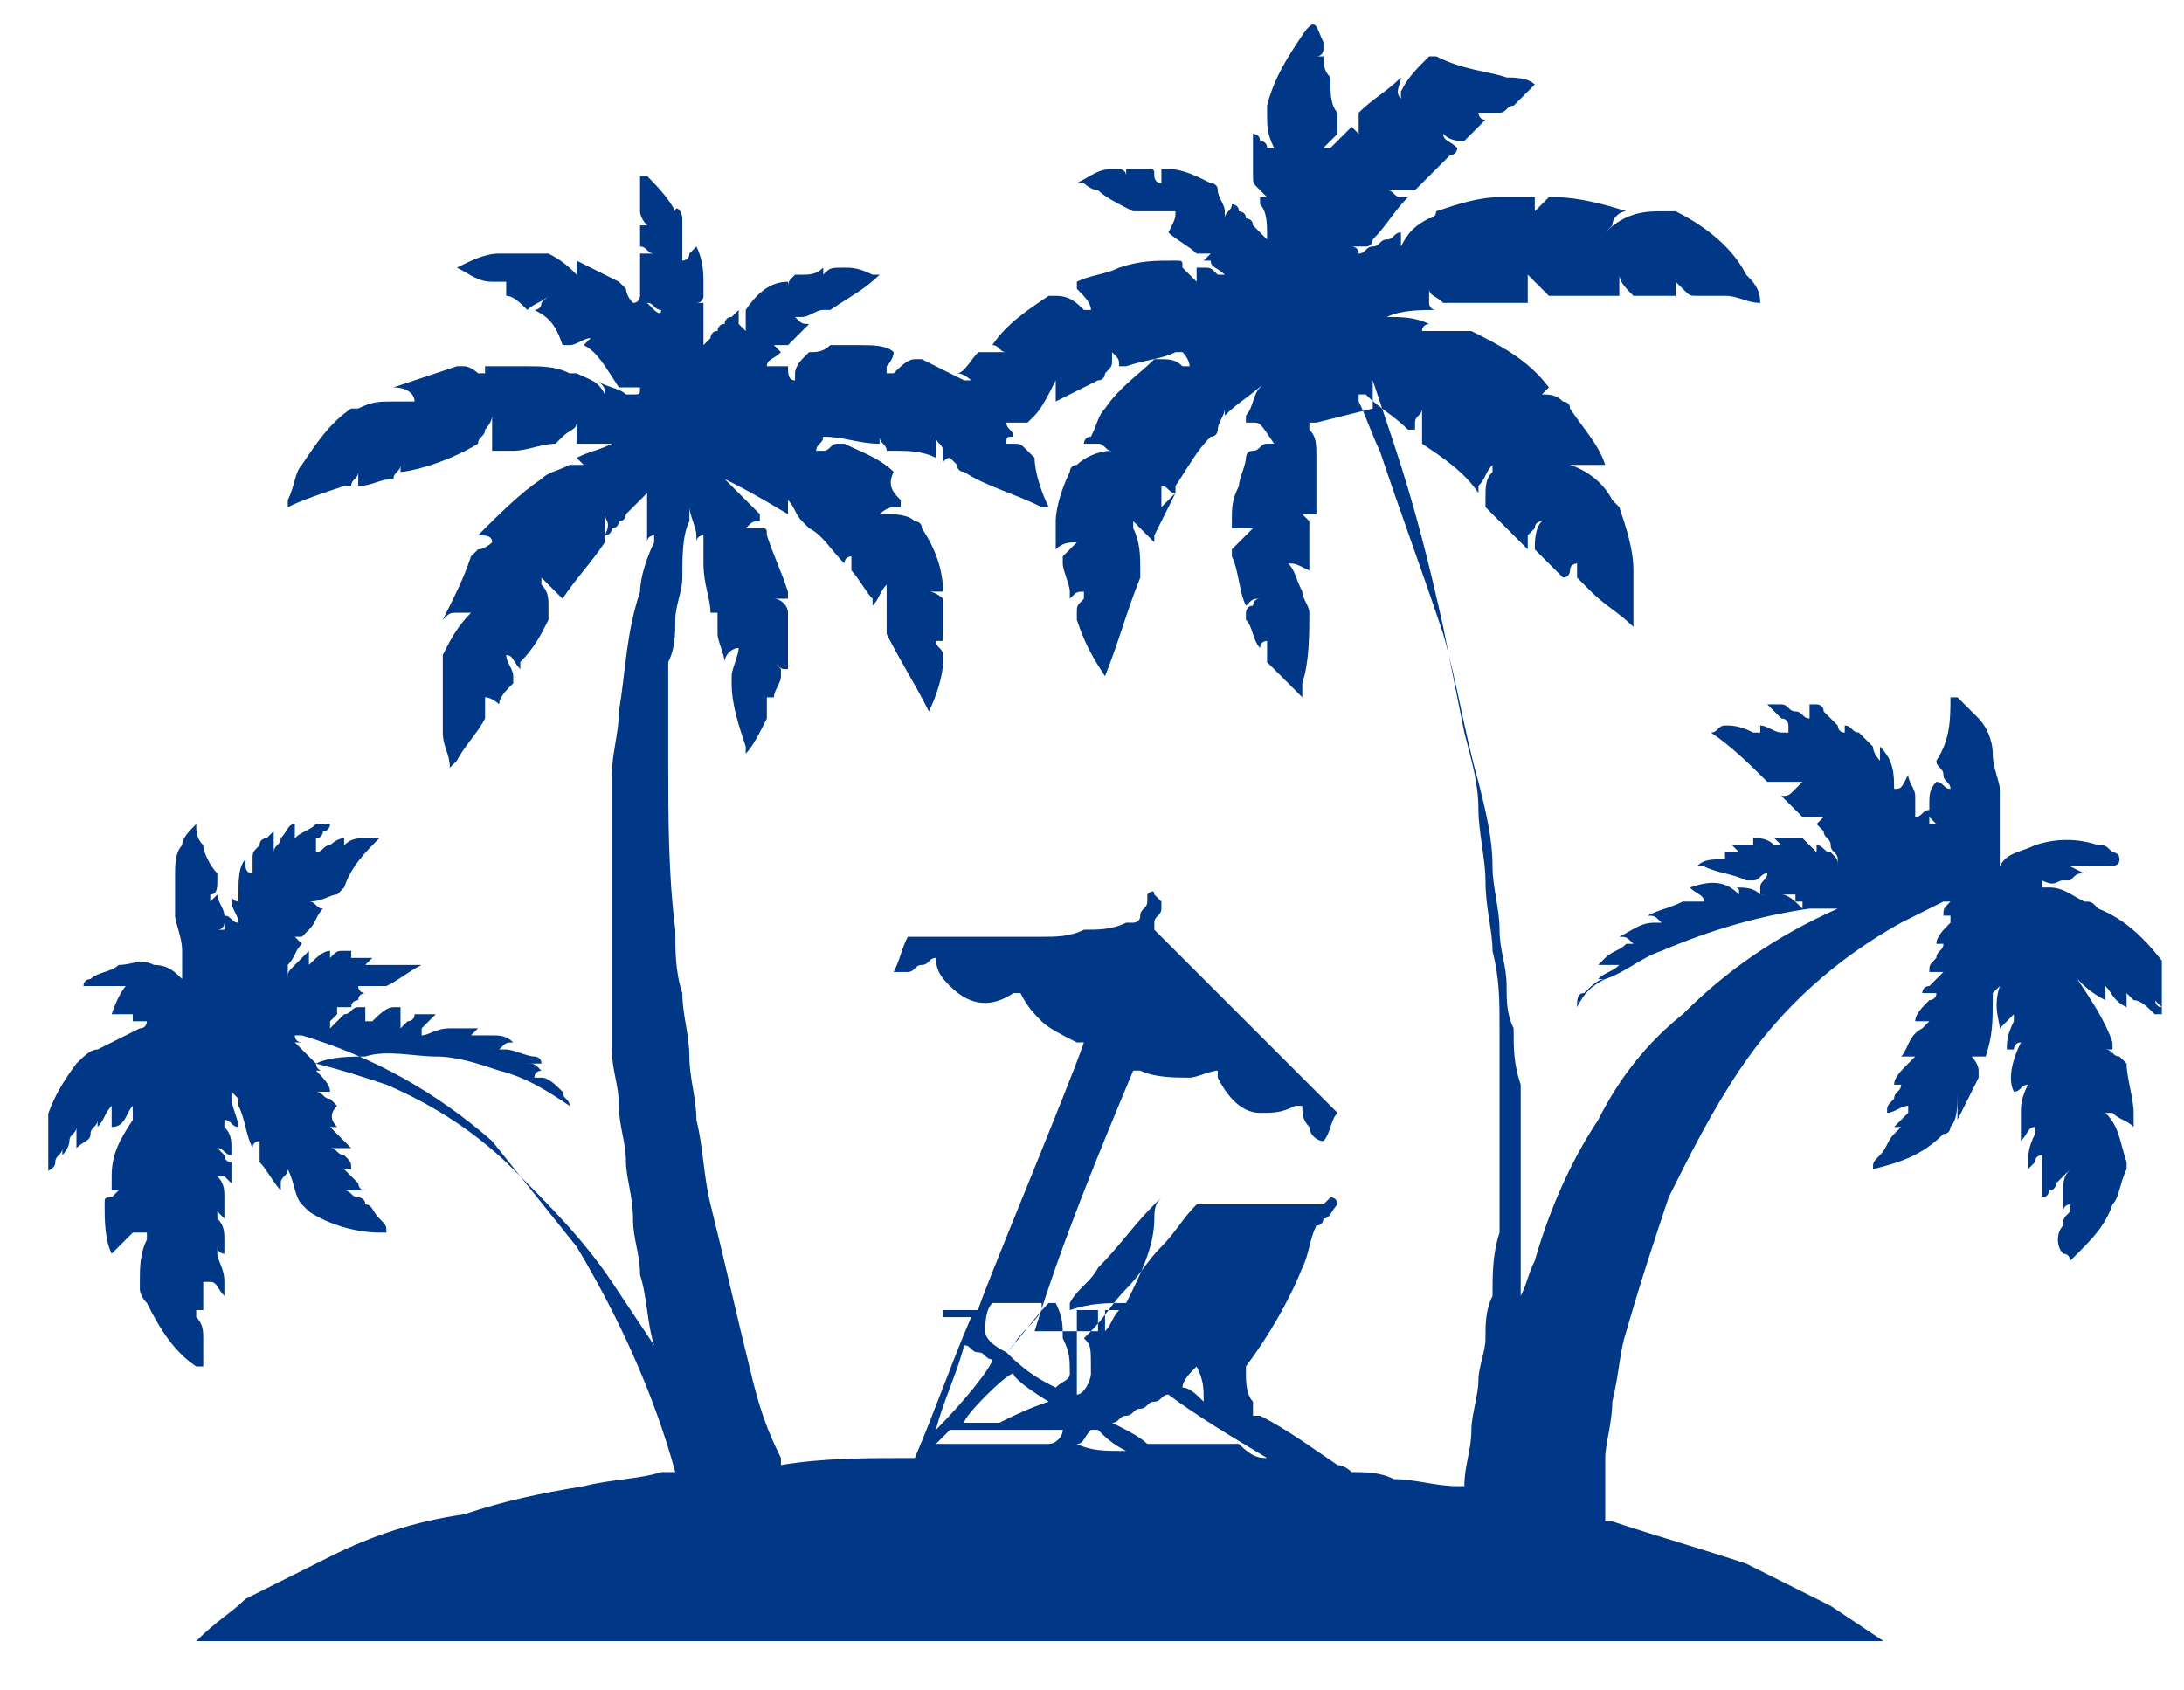 <svg width="31" height="24" viewBox="0 0 31 24" fill="none" xmlns="http://www.w3.org/2000/svg">
<g clip-path="url(#clip0_33305_45)">
<path d="M2.785 23.3C2.885 23.3 2.885 23.3 2.785 23.3C3.085 23 3.285 22.9 3.485 22.7C3.885 22.5 4.285 22.3 4.685 22.1C5.285 21.8 5.885 21.6 6.585 21.5C7.185 21.3 7.685 21.2 8.285 21.1C8.685 21 9.085 21 9.385 20.9C9.485 20.9 9.485 20.9 9.585 20.9C9.285 19.8 8.785 18.7 8.185 17.7C7.785 17.2 7.385 16.7 6.985 16.2C6.185 15.5 5.285 15 4.285 14.7H4.185C4.185 14.8 4.285 14.8 4.285 14.8H4.185C4.185 14.8 4.185 14.8 4.285 14.9C4.285 14.9 4.285 14.9 4.385 15C4.385 15 4.385 15 4.485 15.1C4.485 15.1 4.485 15.2 4.585 15.2H4.485C4.585 15.3 4.685 15.4 4.685 15.5C4.685 15.5 4.685 15.5 4.585 15.5C4.585 15.5 4.585 15.5 4.485 15.5C4.585 15.5 4.585 15.6 4.685 15.6L4.785 15.7C4.685 15.8 4.685 15.9 4.785 16C4.685 16 4.685 16 4.685 16C4.785 16.1 4.885 16.2 4.985 16.3C4.985 16.3 4.985 16.3 4.885 16.3C4.885 16.3 4.885 16.3 4.785 16.3C4.785 16.3 4.785 16.3 4.685 16.3C4.785 16.3 4.785 16.4 4.885 16.4C4.985 16.5 4.985 16.5 4.985 16.6H4.885C4.985 16.7 4.985 16.7 5.085 16.8C5.085 16.8 5.085 16.9 5.185 16.9C5.085 16.9 5.085 16.9 4.985 16.9H4.885C4.985 16.9 4.985 17 5.085 17C5.085 17 5.185 17 5.185 17.1H5.085C5.085 17.1 5.085 17.1 5.185 17.1C5.285 17.1 5.285 17.2 5.385 17.3C5.485 17.4 5.485 17.4 5.485 17.5C5.485 17.5 5.485 17.5 5.385 17.5C5.085 17.5 4.685 17.4 4.385 17.2C4.385 17.2 4.385 17.2 4.285 17.1C4.185 17 4.185 16.8 4.085 16.6C4.085 16.7 3.985 16.7 3.985 16.8C3.985 16.8 3.985 16.8 3.985 16.9C3.885 16.8 3.785 16.6 3.685 16.5V16.4V16.3C3.685 16.3 3.685 16.3 3.685 16.2C3.685 16.2 3.585 16.2 3.585 16.3C3.485 16.1 3.485 15.9 3.385 15.7V15.6L3.285 15.5C3.285 15.5 3.285 15.5 3.285 15.6C3.285 15.7 3.385 15.9 3.385 16C3.285 16 3.285 15.9 3.185 15.9V16C3.285 16.1 3.285 16.2 3.285 16.3V16.4C3.185 16.4 3.185 16.3 3.085 16.3L3.185 16.4C3.185 16.4 3.185 16.5 3.285 16.5V16.6C3.285 16.6 3.285 16.7 3.285 16.8L3.185 16.7H3.085C3.185 16.8 3.185 16.9 3.185 17C3.185 17.1 3.185 17.2 3.185 17.3L3.085 17.2C3.085 17.2 3.085 17.2 3.085 17.3C3.185 17.4 3.185 17.5 3.185 17.6V17.7C3.185 17.7 3.185 17.7 3.185 17.8C3.185 17.8 3.085 17.8 3.085 17.7C3.085 17.7 3.085 17.7 3.085 17.8C3.085 17.9 3.185 18 3.185 18.2C3.185 18.3 3.185 18.3 3.185 18.4C3.085 18.3 3.085 18.2 2.985 18.2C2.985 18.2 2.985 18.2 2.885 18.2V18.3V18.4V18.5V18.6H2.785C2.785 18.6 2.785 18.6 2.785 18.7C2.885 18.8 2.885 18.9 2.885 19C2.885 19.1 2.885 19.2 2.885 19.4C2.885 19.4 2.885 19.4 2.785 19.4C2.485 19.2 2.285 18.9 2.085 18.5C2.085 18.5 1.985 18.4 1.985 18.3V18.2C1.985 18 1.985 17.8 2.085 17.6C2.085 17.6 2.085 17.6 2.085 17.5H1.985C1.985 17.5 1.985 17.5 1.885 17.5C1.885 17.5 1.885 17.5 1.785 17.6C1.785 17.6 1.785 17.6 1.685 17.7C1.685 17.7 1.685 17.7 1.585 17.8C1.485 17.6 1.485 17.3 1.485 17.1C1.485 17 1.485 17 1.585 17L1.685 16.9C1.685 16.9 1.685 16.9 1.785 16.9H1.685C1.685 16.9 1.685 16.9 1.585 16.9C1.585 16.8 1.585 16.8 1.585 16.7C1.585 16.4 1.685 16.2 1.885 15.9C1.885 15.8 1.885 15.8 1.885 15.7C1.785 15.8 1.785 16 1.585 16C1.585 16 1.585 16 1.585 15.9C1.585 15.9 1.585 15.9 1.585 15.8C1.585 15.8 1.585 15.8 1.585 15.7C1.485 15.8 1.485 15.9 1.385 16C1.385 15.9 1.385 15.9 1.385 15.9C1.385 16 1.285 16 1.285 16.1C1.285 16.2 1.185 16.2 1.085 16.3C1.085 16.2 1.085 16.1 1.085 16C1.085 16.1 0.985 16.1 0.985 16.2C0.985 16.2 0.985 16.3 0.885 16.4V16.3C0.885 16.4 0.785 16.4 0.785 16.5C0.785 16.6 0.685 16.6 0.585 16.7C0.585 16.6 0.585 16.5 0.585 16.4C0.585 15.9 0.785 15.5 1.085 15.1C1.185 15 1.285 14.9 1.385 14.9C1.585 14.8 1.785 14.7 1.985 14.6C2.085 14.6 2.085 14.5 2.085 14.5H1.985H1.885C1.885 14.5 1.885 14.5 1.885 14.4C1.785 14.4 1.785 14.4 1.685 14.4H1.585C1.685 14.1 1.785 14 1.785 14C1.685 14 1.685 14 1.585 14C1.585 14 1.585 14 1.485 14C1.385 14 1.285 14 1.285 14H1.185C1.185 13.9 1.285 13.9 1.285 13.9C1.385 13.8 1.585 13.8 1.685 13.7C1.885 13.7 1.985 13.6 2.185 13.7C2.385 13.7 2.485 13.8 2.585 13.9V13.8C2.585 13.7 2.585 13.6 2.585 13.5C2.585 13.3 2.485 13.1 2.485 13C2.485 12.8 2.485 12.6 2.485 12.4C2.485 12.3 2.485 12.1 2.585 12C2.585 11.9 2.685 11.8 2.785 11.7C2.785 11.8 2.785 11.9 2.885 12C2.885 12.1 2.985 12.3 3.085 12.4V12.5C3.085 12.6 3.085 12.7 2.985 12.7C2.985 12.7 2.985 12.7 2.985 12.8L3.085 12.7C3.085 12.8 3.185 12.9 3.185 13V13.1C3.185 13.1 3.185 13.2 3.085 13.2C3.085 13.2 3.085 13.2 3.185 13.2V13.1V13C3.285 13 3.285 13.1 3.385 13.1C3.385 13 3.285 12.9 3.285 12.8V12.7C3.285 12.8 3.385 12.8 3.385 12.8C3.385 12.8 3.385 12.8 3.385 12.7C3.385 12.5 3.385 12.3 3.485 12.2V12.3C3.485 12.3 3.485 12.4 3.585 12.4C3.585 12.3 3.585 12.3 3.585 12.2C3.585 12.1 3.585 12.1 3.685 12C3.685 11.9 3.785 11.9 3.785 11.9L3.885 11.8C3.885 11.8 3.885 11.8 3.885 11.9C3.885 11.9 3.885 11.9 3.885 12C3.885 12 3.885 12 3.885 12.1C3.885 12 3.985 12 3.985 11.9C4.085 11.8 4.085 11.7 4.185 11.7C4.185 11.8 4.185 11.8 4.185 11.9C4.285 11.8 4.385 11.8 4.485 11.7H4.585C4.585 11.7 4.585 11.7 4.685 11.7C4.685 11.7 4.685 11.8 4.585 11.8C4.585 11.8 4.585 11.9 4.485 11.9V12V12.1C4.585 12.1 4.585 12 4.685 12C4.685 12 4.785 11.9 4.885 11.9V12C4.985 11.9 5.085 11.9 5.185 11.9C5.285 11.9 5.285 11.9 5.385 11.9C5.185 12.1 4.985 12.3 4.885 12.6L4.785 12.7C4.685 12.7 4.585 12.8 4.385 12.8C4.485 12.8 4.485 12.9 4.585 12.9C4.485 13 4.485 13.1 4.385 13.2C4.385 13.2 4.385 13.2 4.285 13.3H4.185L4.285 13.4C4.185 13.5 4.185 13.6 4.085 13.7C4.085 13.7 4.085 13.7 4.085 13.8V13.9C4.085 13.8 4.085 13.8 4.185 13.7C4.185 13.7 4.185 13.7 4.285 13.6C4.285 13.6 4.285 13.6 4.385 13.5C4.385 13.5 4.385 13.5 4.385 13.6C4.385 13.6 4.385 13.6 4.385 13.7C4.485 13.6 4.585 13.5 4.685 13.5C4.685 13.5 4.685 13.5 4.685 13.6C4.785 13.5 4.785 13.5 4.885 13.5C4.885 13.5 4.885 13.5 4.985 13.5V13.6H5.085H5.185H5.285L5.185 13.7H5.285C5.285 13.7 5.285 13.7 5.385 13.7H5.485C5.485 13.7 5.485 13.7 5.585 13.7C5.585 13.7 5.585 13.7 5.685 13.7C5.685 13.7 5.685 13.7 5.785 13.7C5.785 13.7 5.785 13.7 5.885 13.7C5.885 13.7 5.885 13.7 5.985 13.7C5.985 13.7 5.985 13.7 6.085 13.7C6.085 13.7 6.085 13.7 5.985 13.7C5.785 13.8 5.685 13.9 5.485 14H5.385C5.285 14 5.285 14 5.185 14C5.185 14 5.185 14 5.085 14C5.085 14.1 5.185 14.1 5.185 14.1C5.185 14.1 5.085 14.1 5.085 14.2C5.085 14.2 4.985 14.2 4.985 14.3H4.885C4.885 14.3 4.885 14.3 4.785 14.3V14.4L4.685 14.5C4.685 14.5 4.685 14.5 4.685 14.6C4.785 14.5 4.785 14.5 4.885 14.4C4.985 14.4 4.985 14.3 5.085 14.3H5.185V14.4V14.5C5.185 14.5 5.185 14.5 5.285 14.5C5.385 14.4 5.485 14.3 5.585 14.3H5.685V14.4C5.685 14.4 5.685 14.4 5.685 14.5C5.685 14.5 5.685 14.5 5.685 14.6L5.785 14.5C5.785 14.5 5.885 14.5 5.885 14.4H5.985H6.085H6.185C6.185 14.4 6.185 14.4 6.085 14.5C6.085 14.5 6.085 14.5 5.985 14.6C5.985 14.6 5.985 14.6 5.985 14.7C6.085 14.7 6.185 14.6 6.385 14.6C6.485 14.6 6.485 14.6 6.585 14.6C6.685 14.6 6.685 14.6 6.785 14.6L6.685 14.7C6.785 14.7 6.885 14.7 6.985 14.7C7.085 14.7 7.185 14.7 7.285 14.8C7.185 14.8 7.185 14.8 7.085 14.9C7.085 14.9 7.085 14.9 7.185 14.9C7.285 14.9 7.485 15 7.585 15C7.585 15 7.685 15 7.685 15.1H7.585H7.485H7.385H7.285C7.385 15.1 7.385 15.1 7.485 15.1C7.585 15.1 7.585 15.1 7.685 15.2C7.685 15.2 7.585 15.2 7.585 15.3H7.685C7.785 15.3 7.885 15.4 7.985 15.5C7.985 15.6 8.085 15.6 8.085 15.7C7.785 15.5 7.485 15.3 7.085 15.2C6.785 15.1 6.485 15 6.185 15C5.885 15 5.485 14.9 5.185 15C4.985 15 4.685 15 4.485 15.1C4.885 15.2 5.185 15.3 5.485 15.4C6.185 15.7 6.785 16.1 7.285 16.6C7.785 17.1 8.285 17.6 8.685 18.2C8.885 18.5 9.085 18.8 9.285 19.1C9.285 19.1 9.285 19.1 9.285 19.2C9.285 19.2 9.285 19.2 9.285 19.1C9.185 18.8 9.185 18.4 9.085 18.1C9.085 17.8 8.985 17.6 8.985 17.3C8.985 17 8.885 16.7 8.885 16.5C8.885 16.2 8.785 16 8.785 15.7C8.785 15.4 8.685 15.2 8.685 14.9C8.685 14.7 8.685 14.5 8.685 14.3C8.685 13.9 8.685 13.6 8.685 13.2C8.685 12.7 8.685 12.2 8.685 11.8C8.685 11.5 8.685 11.2 8.685 11C8.685 10.7 8.785 10.4 8.785 10.1C8.885 9.5 8.885 9 9.085 8.4C9.085 8.2 9.185 7.9 9.285 7.7C9.285 7.7 9.285 7.7 9.285 7.6C9.285 7.6 9.185 7.6 9.185 7.7C9.185 7 9.185 7 9.185 7C9.185 7 9.185 7 9.085 7.1C9.085 7.1 9.085 7.1 8.985 7.2C8.985 7.2 8.985 7.2 8.885 7.3C8.885 7.3 8.885 7.4 8.785 7.4C8.785 7.4 8.785 7.5 8.685 7.5C8.685 7.5 8.685 7.6 8.585 7.6C8.685 7.4 8.585 7.4 8.585 7.3C8.585 7.4 8.585 7.5 8.585 7.6V7.7C8.385 8 8.185 8.2 7.985 8.5C7.885 8.4 7.785 8.3 7.685 8.2V8.3C7.785 8.4 7.785 8.5 7.785 8.6C7.785 8.6 7.785 8.6 7.785 8.7C7.785 8.7 7.785 8.7 7.785 8.8C7.685 9 7.585 9.2 7.385 9.4C7.385 9.4 7.385 9.4 7.385 9.5C7.285 9.4 7.285 9.3 7.185 9.3C7.185 9.4 7.285 9.5 7.285 9.6V9.7C7.185 9.8 7.085 9.9 7.085 10C7.085 10 6.985 9.9 6.885 9.9C6.885 10 6.885 10 6.885 10.1V10.2C6.785 10.4 6.585 10.6 6.485 10.8C6.485 10.8 6.485 10.8 6.385 10.9C6.385 10.7 6.285 10.6 6.285 10.4C6.285 10.2 6.285 10.1 6.285 9.9C6.285 9.7 6.285 9.6 6.285 9.4V9.3C6.385 9.1 6.485 8.9 6.685 8.7C6.585 8.7 6.585 8.7 6.485 8.7C6.385 8.7 6.385 8.7 6.285 8.8C6.485 8.4 6.585 8.2 6.685 7.9C6.685 7.9 6.685 7.9 6.785 7.8C6.885 7.8 6.985 7.7 6.985 7.7C6.985 7.6 6.885 7.6 6.785 7.6C7.085 7.3 7.385 7 7.685 6.8C7.785 6.7 7.885 6.7 8.085 6.6C8.185 6.6 8.285 6.6 8.285 6.6C8.285 6.6 8.285 6.6 8.185 6.5C8.385 6.4 8.485 6.4 8.685 6.3C8.685 6.3 8.685 6.3 8.785 6.3C8.585 6.3 8.485 6.3 8.285 6.3H8.185C8.185 6.2 8.185 6.1 8.185 6C8.185 6.1 8.085 6.1 7.985 6.2L7.885 6.3C7.685 6.3 7.485 6.4 7.285 6.4C7.185 6.4 7.085 6.4 6.985 6.4V6.3C6.985 6.2 6.985 6.1 6.985 6C6.985 6 6.985 6 6.985 5.9C6.985 6 6.885 6.1 6.885 6.1C6.885 6.2 6.785 6.2 6.785 6.3C6.285 6.6 5.785 6.7 5.685 6.7C5.685 6.6 5.685 6.5 5.685 6.4C5.685 6.4 5.685 6.5 5.685 6.6C5.685 6.7 5.585 6.7 5.585 6.8C5.385 6.8 5.285 6.9 5.085 6.9V6.8V6.7C5.085 6.8 4.985 6.8 4.985 6.9C4.985 6.9 4.985 6.9 4.885 6.9C4.585 7 4.285 7.1 4.085 7.2C4.085 7.2 4.085 7.2 4.085 7.1C4.185 6.9 4.185 6.7 4.285 6.6C4.485 6.3 4.685 6 4.985 5.8H5.085C5.285 5.7 5.385 5.7 5.585 5.7C5.685 5.7 5.785 5.7 5.785 5.7C5.785 5.7 5.785 5.7 5.885 5.7C5.885 5.6 5.785 5.5 5.585 5.5C5.885 5.4 6.185 5.3 6.485 5.2C6.485 5.2 6.485 5.2 6.585 5.2C6.685 5.2 6.785 5.3 6.785 5.3C6.785 5.3 6.785 5.3 6.885 5.3V5.2C7.085 5.2 7.285 5.2 7.485 5.2C7.685 5.2 7.885 5.2 8.085 5.3H8.185C8.385 5.4 8.485 5.4 8.585 5.6C8.585 5.5 8.585 5.5 8.485 5.4C8.585 5.5 8.785 5.5 8.885 5.6C8.885 5.6 8.885 5.6 8.985 5.6C9.085 5.6 9.085 5.6 9.085 5.5C8.985 5.5 8.985 5.5 8.885 5.5H8.785C8.585 5.2 8.485 5 8.285 4.9L8.385 4.8C8.285 4.8 8.185 4.9 8.085 4.9C8.085 4.9 8.085 4.9 7.985 4.9C7.885 4.6 7.785 4.5 7.585 4.4C7.585 4.4 7.685 4.4 7.685 4.3C7.685 4.3 7.685 4.3 7.785 4.2C7.685 4.3 7.585 4.3 7.485 4.4C7.385 4.3 7.285 4.2 7.185 4.2C7.185 4.2 7.185 4.2 7.185 4.1C7.185 4.1 7.185 4.1 7.185 4H7.085C7.085 4 7.085 4 6.985 4C6.785 4 6.685 3.9 6.485 3.8C6.685 3.7 6.885 3.6 7.085 3.6C7.285 3.6 7.385 3.6 7.585 3.6C7.685 3.6 7.685 3.6 7.785 3.6C7.985 3.7 8.085 3.8 8.185 3.9V3.8V3.7C8.385 3.8 8.585 3.9 8.785 4C8.785 4 8.785 4 8.885 4.1C8.885 4.1 8.885 4.2 8.985 4.3C9.085 4.3 9.085 4.2 9.085 4.2C9.185 4.3 9.185 4.3 9.285 4.4C9.285 4.4 9.385 4.5 9.385 4.4C9.385 4.4 9.385 4.4 9.485 4.4C9.485 4.4 9.485 4.4 9.385 4.4C9.285 4.4 9.285 4.3 9.185 4.3L9.085 4.2C9.085 4.1 9.085 4 9.085 4C9.085 3.9 9.085 3.8 9.085 3.7C9.085 3.7 9.085 3.7 9.085 3.6C9.185 3.6 9.185 3.6 9.285 3.6C9.185 3.6 9.185 3.5 9.085 3.5C9.085 3.4 9.085 3.3 9.085 3.2H9.185C9.185 3.2 9.085 3.1 9.085 3C9.085 2.8 9.085 2.7 9.085 2.5C9.085 2.5 9.085 2.5 9.185 2.5C9.285 2.6 9.485 2.8 9.585 3C9.585 2.9 9.685 3 9.685 3.1V3.2C9.685 3.4 9.685 3.5 9.685 3.7C9.685 3.7 9.785 3.7 9.785 3.6L9.885 3.5C9.985 3.7 9.985 3.9 9.985 4C9.985 4.1 9.985 4.1 9.985 4.2C9.985 4.2 9.985 4.3 9.885 4.3H9.985C9.985 4.3 9.985 4.3 9.985 4.4C9.985 4.5 9.985 4.7 9.985 4.8C9.985 4.8 9.985 4.8 9.985 4.9L10.085 4.8C10.085 4.8 10.085 4.7 10.185 4.7C10.185 4.7 10.185 4.6 10.285 4.6C10.285 4.6 10.285 4.5 10.385 4.5C10.385 4.5 10.385 4.5 10.485 4.4V4.5C10.485 4.5 10.485 4.5 10.485 4.6C10.485 4.6 10.485 4.6 10.585 4.7C10.585 4.6 10.585 4.5 10.585 4.5C10.585 4.5 10.585 4.5 10.585 4.4C10.785 4.1 10.985 4 11.185 4V4.1C11.185 4 11.185 4 11.285 3.9C11.285 3.9 11.285 3.9 11.385 3.9C11.485 3.9 11.585 3.9 11.685 3.8V3.9C11.785 3.8 11.785 3.8 11.985 3.8C12.085 3.8 12.185 3.8 12.385 3.9C12.385 3.9 12.385 3.9 12.485 3.9C12.285 4.1 12.085 4.2 11.785 4.4H11.685C11.585 4.4 11.485 4.5 11.385 4.5H11.285C11.385 4.6 11.385 4.6 11.485 4.6C11.385 4.7 11.285 4.8 11.185 4.9H11.085H10.985L11.085 5C10.985 5.1 10.885 5.1 10.885 5.2H10.985H11.085H11.185C11.185 5.3 11.185 5.4 11.285 5.4C11.285 5.4 11.285 5.4 11.285 5.3C11.285 5.2 11.385 5.1 11.385 5.1C11.385 5.1 11.385 5.1 11.485 5C11.585 5 11.685 5 11.785 4.9C11.885 4.9 12.085 4.9 12.185 4.9C12.385 4.9 12.585 4.9 12.685 5C12.685 5.1 12.585 5.2 12.585 5.2C12.585 5.2 12.585 5.2 12.585 5.3C12.585 5.3 12.585 5.3 12.685 5.3C12.785 5.2 12.885 5.1 12.985 5.1H13.085C13.285 5.2 13.485 5.3 13.685 5.4H13.785C13.785 5.4 13.685 5.3 13.585 5.3C13.685 5.3 13.785 5.1 13.885 5C13.985 5 14.185 5 14.285 5C14.185 5 14.185 4.9 14.085 4.9C14.285 4.6 14.585 4.4 14.885 4.2H14.985C15.185 4.2 15.285 4.3 15.385 4.4C15.385 4.4 15.385 4.4 15.485 4.4C15.485 4.3 15.385 4.2 15.285 4.1C15.285 4.1 15.285 4.1 15.285 4C15.485 3.9 15.685 3.9 15.885 3.8C16.185 3.7 16.385 3.7 16.685 3.7C16.785 3.7 16.785 3.7 16.785 3.8C16.885 3.9 16.885 3.9 16.985 4C16.985 4 16.985 4 16.985 4.1C16.985 4 16.985 4 16.985 3.8C16.985 3.8 16.985 3.8 17.085 3.8C17.185 3.8 17.185 3.8 17.285 3.9C17.285 3.9 17.285 3.9 17.385 3.9C17.285 3.8 17.185 3.8 17.185 3.7C17.185 3.7 17.185 3.7 17.085 3.7L17.185 3.6H17.085H16.985C16.885 3.5 16.685 3.4 16.585 3.3C16.685 3.1 16.685 3.1 16.685 3C16.685 3 16.685 3 16.585 3C16.485 3 16.285 3 16.185 3H16.085C15.885 2.9 15.685 2.8 15.585 2.7C15.485 2.7 15.385 2.6 15.385 2.6C15.385 2.6 15.385 2.6 15.285 2.6C15.485 2.5 15.585 2.4 15.785 2.4H15.885C15.885 2.4 15.985 2.4 15.985 2.5V2.4C16.085 2.4 16.185 2.4 16.285 2.4C16.385 2.4 16.385 2.4 16.385 2.5C16.385 2.5 16.385 2.6 16.485 2.6C16.485 2.5 16.485 2.5 16.485 2.4C16.485 2.4 16.485 2.4 16.585 2.4C16.785 2.4 16.985 2.5 17.185 2.6C17.185 2.6 17.285 2.6 17.285 2.7C17.285 2.8 17.385 2.9 17.385 3C17.385 3 17.385 3 17.385 3.1C17.385 3 17.485 3 17.485 2.9C17.485 2.9 17.585 2.9 17.585 3C17.585 3 17.685 3 17.685 3.1C17.685 3.1 17.785 3.1 17.785 3.2L17.885 3.3L17.985 3.4C17.985 3.4 17.985 3.4 17.985 3.3C17.985 3.2 17.985 3 17.885 2.9V2.8H17.985C17.985 2.8 17.985 2.8 17.885 2.7C17.785 2.6 17.785 2.6 17.785 2.5C17.785 2.3 17.785 2.1 17.785 1.9C17.785 1.9 17.885 1.9 17.885 2C17.885 2 17.985 2 17.985 2.1H18.085C17.985 1.9 17.985 1.8 17.985 1.6V1.5C18.085 1.1 18.285 0.8 18.485 0.5C18.685 0.2 18.685 0.4 18.785 0.6V0.7C18.785 0.7 18.785 0.8 18.685 0.8H18.785C18.785 0.9 18.785 1 18.885 1.1V1.2L18.785 1.3C18.785 1.3 18.785 1.3 18.685 1.3C18.785 1.3 18.785 1.3 18.885 1.2C18.885 1.3 18.885 1.5 18.985 1.6C18.985 1.7 18.985 1.7 18.985 1.8V1.9C18.885 2 18.885 2 18.785 2.1H18.885C18.985 2 18.985 2 19.085 1.9C19.085 1.9 19.085 1.9 19.185 1.8L19.285 1.9C19.285 1.8 19.285 1.8 19.285 1.7C19.285 1.7 19.285 1.7 19.285 1.6C19.485 1.4 19.685 1.3 19.885 1.1C19.885 1.2 19.785 1.3 19.885 1.4C19.885 1.4 19.885 1.4 19.885 1.3C19.985 1.1 20.085 1 20.285 0.8H20.385C20.785 1 21.085 1 21.385 1.1C21.485 1.1 21.685 1.1 21.785 1.2C21.685 1.3 21.585 1.4 21.485 1.5C21.385 1.5 21.385 1.6 21.285 1.6H21.185C21.085 1.6 21.085 1.6 20.985 1.6C20.985 1.6 20.985 1.7 21.085 1.7C20.985 1.8 20.885 1.9 20.785 2C20.685 2 20.585 2 20.485 1.9C20.485 2 20.585 2 20.685 2.1C20.685 2.1 20.685 2.2 20.585 2.2L20.485 2.3L20.385 2.4L20.285 2.5L20.185 2.6L20.085 2.7C19.985 2.7 19.785 2.7 19.685 2.7C19.785 2.7 19.785 2.8 19.885 2.8C19.885 2.8 19.885 2.8 19.985 2.8C19.785 3 19.685 3.2 19.485 3.4C19.485 3.4 19.485 3.5 19.385 3.5C19.285 3.5 19.285 3.5 19.185 3.5C19.185 3.5 19.285 3.5 19.285 3.6C19.385 3.6 19.385 3.5 19.485 3.5C19.585 3.5 19.585 3.4 19.685 3.4C19.785 3.4 19.785 3.3 19.885 3.3V3.4V3.5C19.985 3.3 20.085 3.2 20.285 3.1C20.285 3.1 20.385 3.1 20.385 3C20.685 2.9 20.985 2.8 21.285 2.8C21.385 2.8 21.485 2.8 21.685 2.8C21.685 2.8 21.685 2.8 21.785 2.8C21.785 2.9 21.785 2.9 21.785 3C21.885 2.9 21.885 2.9 21.985 2.8H22.085C22.385 2.8 22.785 2.9 23.085 3C22.985 3 22.885 3.1 22.885 3.2L22.785 3.3C23.085 3 23.385 3 23.585 3H23.685H23.785C24.185 3.2 24.585 3.5 24.785 3.9C24.885 4 24.985 4.1 24.985 4.3C24.785 4.3 24.685 4.2 24.485 4.2C24.385 4.2 24.285 4.2 24.085 4.2C23.985 4.2 23.985 4.2 23.885 4.1L23.785 4C23.785 4.1 23.785 4.1 23.785 4.2C23.685 4.2 23.585 4.2 23.485 4.2C23.385 4.2 23.285 4.2 23.185 4.2C23.085 4.1 22.985 4 22.985 3.9C22.985 4 22.985 4.1 22.985 4.2C22.985 4.2 22.985 4.2 22.885 4.2C22.585 4.2 22.385 4.2 22.085 4.2C21.985 4.2 21.985 4.2 21.985 4.2C21.885 4.1 21.785 4 21.685 3.9C21.685 4 21.685 4 21.685 4.1C21.685 4.2 21.685 4.2 21.685 4.3C21.685 4.3 21.685 4.3 21.585 4.3C21.285 4.3 20.985 4.3 20.785 4.3C20.685 4.3 20.585 4.3 20.585 4.3H20.485C20.385 4.2 20.285 4.2 20.285 4.1C20.285 4.2 20.285 4.2 20.285 4.3C20.285 4.3 20.285 4.4 20.385 4.4C20.185 4.4 19.885 4.4 19.685 4.5C19.885 4.5 20.085 4.5 20.285 4.6C20.285 4.6 20.185 4.6 20.185 4.7H20.285C20.485 4.7 20.685 4.7 20.785 4.7C20.785 4.7 20.785 4.7 20.885 4.7C21.285 4.9 21.685 5.1 21.985 5.5L21.885 5.6C21.985 5.6 22.085 5.6 22.185 5.7C22.185 5.7 22.285 5.7 22.285 5.8C22.485 6.1 22.685 6.3 22.785 6.6C22.685 6.6 22.685 6.6 22.585 6.6H22.485C22.385 6.6 22.385 6.6 22.285 6.6C22.585 6.7 22.785 6.9 22.885 7.1L22.985 7.2C23.085 7.5 23.185 7.8 23.185 8.1C23.185 8.3 23.185 8.6 23.185 8.8V8.9C22.985 8.7 22.785 8.6 22.585 8.4L22.485 8.3L22.385 8.2C22.385 8.1 22.385 8.1 22.385 8C22.385 8 22.285 8 22.285 8.1C22.285 8.1 22.285 8.2 22.185 8.2C22.085 8.1 21.885 7.9 21.785 7.8C21.785 7.7 21.785 7.5 21.885 7.4C21.885 7.4 21.785 7.4 21.785 7.5C21.785 7.5 21.785 7.5 21.685 7.6C21.685 7.6 21.685 7.6 21.685 7.7C21.685 7.7 21.685 7.7 21.685 7.8C21.485 7.6 21.285 7.4 21.085 7.2V7.1C21.085 6.9 21.085 6.8 21.185 6.7C21.185 6.7 21.185 6.7 21.185 6.6C21.085 6.7 21.085 6.8 20.985 6.9C20.985 6.9 20.985 6.9 20.985 7C20.785 6.7 20.485 6.5 20.185 6.3V6.2C20.185 6.1 20.185 6 20.185 5.9C20.185 5.9 20.185 5.9 20.185 5.8C20.185 5.9 20.085 5.9 20.085 6C20.085 6 20.085 6 20.085 6.1C20.085 6.1 20.085 6.1 19.985 6.1C19.785 5.9 19.585 5.8 19.385 5.6C19.385 5.6 19.385 5.6 19.285 5.6V5.7C19.385 5.9 19.485 6.2 19.585 6.4C19.885 7.3 20.185 8.1 20.485 9C20.685 9.7 20.785 10.4 20.985 11.1C21.085 11.5 21.185 11.9 21.185 12.3C21.185 12.6 21.285 12.9 21.285 13.2C21.285 13.5 21.385 13.7 21.385 14C21.385 14.2 21.385 14.4 21.485 14.6C21.485 14.9 21.485 15.1 21.585 15.4C21.585 15.5 21.585 15.6 21.585 15.7C21.585 16.2 21.585 16.6 21.585 17.1C21.585 17.4 21.585 17.7 21.585 17.9C21.585 18 21.585 18.2 21.585 18.3C21.585 18.3 21.585 18.3 21.585 18.4C21.685 18.2 21.685 18.1 21.785 17.9C21.985 17.2 22.285 16.5 22.685 15.9C22.985 15.3 23.385 14.8 23.885 14.4C24.485 13.8 25.185 13.3 26.085 12.9C26.085 12.9 26.085 12.9 26.185 12.9C25.985 12.9 25.885 12.9 25.685 12.9C24.985 13 24.285 13.2 23.585 13.5C23.285 13.6 23.085 13.8 22.785 13.9C22.585 14 22.485 14.1 22.385 14.3C22.385 14.2 22.385 14.1 22.485 14.1C22.585 14 22.685 13.9 22.785 13.9C22.785 13.9 22.785 13.9 22.885 13.9C22.885 13.9 22.885 13.9 22.785 13.9C22.785 13.9 22.785 13.9 22.685 13.9C22.785 13.8 22.885 13.8 22.985 13.7H23.085C22.985 13.7 22.985 13.7 22.885 13.7C22.785 13.7 22.785 13.7 22.685 13.7L22.785 13.6C22.885 13.5 22.985 13.5 23.085 13.4C23.085 13.4 23.085 13.4 23.185 13.4C23.085 13.3 23.085 13.3 22.985 13.3C23.185 13.2 23.285 13.1 23.485 13.1C23.485 13.1 23.485 13.1 23.585 13.1C23.485 13 23.485 13 23.385 13C23.585 12.9 23.685 12.9 23.885 12.8C23.985 12.8 24.085 12.8 24.085 12.8C24.085 12.8 24.085 12.8 24.185 12.8C24.185 12.7 24.085 12.7 23.985 12.6C24.285 12.5 24.485 12.5 24.685 12.7C24.685 12.6 24.685 12.6 24.585 12.6C24.785 12.6 24.885 12.6 24.985 12.7C24.985 12.7 25.085 12.7 25.085 12.8C25.085 12.8 25.085 12.7 24.985 12.7C24.985 12.7 24.985 12.7 24.985 12.6C25.085 12.6 25.185 12.6 25.285 12.7C25.385 12.7 25.485 12.8 25.585 12.9C25.585 12.8 25.585 12.8 25.585 12.8C25.585 12.8 25.585 12.8 25.485 12.8V12.7H25.385C25.385 12.7 25.385 12.7 25.285 12.7C25.185 12.7 25.085 12.6 24.985 12.6C24.985 12.5 25.085 12.5 25.085 12.4C24.985 12.4 24.985 12.5 24.885 12.5H24.785C24.585 12.4 24.385 12.4 24.185 12.3C24.185 12.3 24.185 12.3 24.085 12.3C24.185 12.2 24.285 12.2 24.485 12.2C24.485 12.2 24.485 12.2 24.485 12.1H24.585H24.685L24.585 12C24.585 12 24.585 12 24.485 12C24.585 12 24.785 12 24.885 12C24.885 12 24.885 12 24.885 11.9C24.985 11.9 25.085 11.9 25.185 12C25.185 12 25.185 12 25.285 12C25.285 12 25.285 12 25.185 11.9C25.185 11.9 25.185 11.9 25.285 11.9H25.385H25.485H25.585C25.585 11.9 25.585 11.9 25.685 12C25.685 12 25.685 12 25.785 12.1C25.785 12 25.785 12 25.785 12C25.885 12 25.885 12.1 25.985 12.1C26.085 12.2 26.085 12.2 26.085 12.3V12.2C26.085 12.1 25.985 12.1 25.985 12C25.985 11.9 25.885 11.9 25.885 11.8L25.785 11.7L25.885 11.6C25.885 11.6 25.885 11.6 25.785 11.6H25.685H25.585C25.485 11.5 25.385 11.4 25.385 11.4L25.285 11.3C25.385 11.3 25.385 11.3 25.485 11.2L25.585 11.1C25.485 11.1 25.285 11.1 25.185 11.1H25.085C24.885 10.9 24.585 10.6 24.285 10.4C24.385 10.4 24.385 10.3 24.485 10.3C24.585 10.3 24.685 10.3 24.885 10.4C24.885 10.4 24.885 10.4 24.985 10.4V10.3C25.085 10.3 25.185 10.4 25.285 10.4C25.285 10.4 25.285 10.4 25.385 10.4V10.3C25.385 10.3 25.385 10.2 25.285 10.2C25.285 10.2 25.285 10.2 25.185 10.1C25.185 10.1 25.185 10.1 25.085 10C25.185 10 25.185 10 25.285 10C25.385 10 25.385 10.1 25.485 10.1C25.585 10.1 25.585 10.2 25.685 10.2V10.1C25.685 10.1 25.685 10.1 25.685 10H25.785C25.785 10 25.885 10 25.885 10.1L25.985 10.2L26.085 10.3C26.085 10.3 26.085 10.4 26.185 10.4V10.3C26.285 10.3 26.285 10.4 26.385 10.4C26.485 10.5 26.485 10.5 26.585 10.6C26.585 10.7 26.685 10.8 26.685 10.8C26.685 10.7 26.685 10.7 26.685 10.6C26.885 10.8 26.885 11 26.885 11.2C26.985 11.2 26.985 11.2 27.085 11C27.085 11.1 27.185 11.2 27.185 11.3C27.185 11.4 27.185 11.5 27.185 11.6C27.285 11.6 27.285 11.5 27.385 11.5V11.6V11.7H27.485C27.485 11.7 27.485 11.7 27.385 11.6C27.385 11.6 27.385 11.6 27.385 11.5C27.385 11.5 27.385 11.5 27.385 11.4C27.385 11.3 27.385 11.2 27.485 11.1C27.585 11.1 27.585 11.2 27.685 11.2C27.685 11.1 27.585 11.1 27.585 11C27.585 10.9 27.485 10.9 27.485 10.8C27.685 10.5 27.685 10.2 27.685 9.9C27.685 9.9 27.685 9.9 27.785 9.9C27.885 10 27.985 10.1 28.085 10.2C28.185 10.3 28.285 10.5 28.285 10.7C28.285 10.9 28.385 11.1 28.385 11.2C28.385 11.4 28.385 11.7 28.385 11.9C28.385 12 28.385 12.1 28.385 12.2C28.385 12.2 28.385 12.2 28.385 12.3C28.485 12.1 28.685 12.1 28.885 12C29.185 11.9 29.485 11.9 29.785 12C29.885 12 29.885 12 29.985 12.1C29.985 12.1 30.085 12.1 30.085 12.2C30.085 12.3 29.985 12.3 29.885 12.3C29.785 12.3 29.785 12.3 29.685 12.3C29.585 12.3 29.485 12.3 29.385 12.3C29.385 12.3 29.385 12.3 29.585 12.4C29.485 12.4 29.485 12.4 29.385 12.5C29.285 12.5 29.285 12.5 29.185 12.5C29.185 12.5 29.185 12.5 29.285 12.5C29.185 12.5 29.185 12.6 28.985 12.5C28.985 12.5 28.985 12.5 28.985 12.6C28.985 12.6 28.985 12.6 29.085 12.6C29.285 12.6 29.385 12.7 29.585 12.8C29.685 12.8 29.685 12.8 29.785 12.9C30.285 13.1 30.585 13.5 30.885 13.9C30.985 14.1 31.085 14.3 31.085 14.6C31.085 14.7 31.085 14.7 31.085 14.8C30.985 14.8 30.885 14.7 30.885 14.6C30.785 14.5 30.785 14.5 30.785 14.4C30.785 14.4 30.785 14.4 30.785 14.3V14.4C30.685 14.3 30.685 14.3 30.585 14.2C30.585 14.2 30.585 14.2 30.585 14.1C30.585 14.2 30.585 14.3 30.685 14.3C30.685 14.3 30.685 14.3 30.685 14.4C30.685 14.4 30.685 14.4 30.585 14.4C30.485 14.3 30.385 14.2 30.285 14.2C30.285 14.2 30.285 14.2 30.185 14.1C30.185 14.2 30.185 14.2 30.185 14.3C29.985 14.2 29.985 14.1 29.885 14C29.885 14.1 29.885 14.1 29.885 14.2C29.685 14.1 29.585 14 29.485 13.9C29.685 14.2 29.885 14.5 29.985 14.8C29.985 14.8 29.985 14.8 29.985 14.9C29.985 14.9 29.985 14.9 29.885 14.9H29.785C29.785 14.9 29.785 14.9 29.885 14.9C29.985 14.9 29.985 15 30.085 15L30.185 15.1C30.185 15.3 30.285 15.6 30.285 15.8C30.285 15.9 30.285 15.9 30.285 16C30.185 15.9 30.085 15.9 29.985 15.8C29.985 15.8 29.985 15.8 29.885 15.8C30.085 16 30.085 16.2 30.185 16.5V16.6C30.085 16.8 30.085 17 29.985 17.1C29.885 17.4 29.685 17.6 29.485 17.8C29.485 17.8 29.485 17.8 29.385 17.9C29.385 17.9 29.385 17.8 29.285 17.8C29.185 17.7 29.185 17.5 29.285 17.4C29.285 17.3 29.285 17.3 29.385 17.2C29.385 17.2 29.385 17.2 29.385 17.1C29.285 17.1 29.285 17.2 29.285 17.2C29.285 17.1 29.285 17 29.285 16.9C29.285 16.8 29.285 16.7 29.385 16.6L29.285 16.7L29.185 16.8C29.185 16.8 29.185 16.9 29.085 16.9C29.085 16.9 29.085 17 28.985 17C28.985 16.9 28.985 16.7 28.985 16.6C28.985 16.5 28.985 16.5 28.985 16.4C28.985 16.4 28.885 16.4 28.885 16.5C28.885 16.5 28.885 16.5 28.785 16.6C28.785 16.4 28.785 16.3 28.885 16.1C28.885 16.1 28.885 16.1 28.885 16C28.785 16 28.785 16.1 28.685 16.2C28.685 16.1 28.685 15.9 28.685 15.8C28.685 15.7 28.685 15.6 28.785 15.4C28.685 15.4 28.685 15.5 28.585 15.5C28.485 15.3 28.585 15 28.685 14.8C28.585 14.8 28.585 14.9 28.585 14.9C28.585 14.9 28.585 14.9 28.485 14.9C28.485 14.8 28.485 14.7 28.585 14.5V14.4L28.485 14.5L28.385 14.6C28.385 14.5 28.285 14.3 28.385 14L28.285 14.1C28.285 14.1 28.285 14.1 28.285 14.2C28.285 14.5 28.285 14.7 28.185 15H28.085H27.985C27.985 15 28.085 15.1 28.085 15.2V15.3C27.985 15.5 27.885 15.7 27.785 15.9C27.785 15.9 27.785 15.9 27.785 15.8C27.785 15.8 27.785 15.8 27.785 15.7C27.785 15.7 27.785 15.7 27.785 15.6C27.785 15.6 27.785 15.6 27.785 15.5C27.785 15.7 27.785 15.9 27.685 16C27.685 16 27.685 16.1 27.585 16.1C27.285 16.4 26.985 16.5 26.585 16.6C26.585 16.5 26.585 16.5 26.685 16.4C26.785 16.3 26.785 16.2 26.885 16.1C26.885 16.1 26.885 16.1 26.985 16H26.885C26.985 15.9 26.985 15.9 27.085 15.8C27.085 15.8 27.085 15.8 27.085 15.7C26.985 15.7 26.885 15.8 26.785 15.8C26.785 15.7 26.785 15.7 26.885 15.6C26.885 15.5 26.985 15.5 26.985 15.4H26.885C26.885 15.3 26.985 15.2 27.085 15.1C27.085 15.1 27.085 15.1 27.185 15C27.085 15 27.085 15 26.985 15C27.085 14.9 27.085 14.7 27.285 14.6C27.285 14.6 27.285 14.6 27.385 14.5H27.285C27.285 14.5 27.285 14.5 27.185 14.5C27.185 14.4 27.285 14.3 27.385 14.2C27.385 14.2 27.485 14.2 27.485 14.1H27.385H27.285C27.285 14.1 27.285 14 27.385 14L27.485 13.9L27.585 13.8H27.485H27.385C27.385 13.7 27.385 13.7 27.485 13.6C27.485 13.5 27.585 13.5 27.585 13.4C27.485 13.4 27.485 13.4 27.485 13.4C27.485 13.3 27.585 13.2 27.685 13.1C27.685 13.1 27.685 13.1 27.685 13H27.585C27.585 12.9 27.585 12.9 27.685 12.8C27.685 12.8 27.685 12.8 27.585 12.8C27.385 12.9 27.185 13 26.985 13.1C26.085 13.6 25.285 14.3 24.685 15.2C24.285 15.8 23.985 16.4 23.685 17C23.485 17.6 23.285 18.2 23.085 18.9C22.985 19.2 22.985 19.5 22.885 19.9C22.885 20.2 22.785 20.5 22.785 20.7C22.785 21 22.785 21.2 22.785 21.5V21.6H22.885C23.485 21.8 24.185 22 24.785 22.2C25.185 22.4 25.585 22.6 25.985 22.8C26.285 23 26.585 23.2 26.885 23.4L26.985 23.5C18.285 23.3 10.485 23.3 2.785 23.3ZM10.285 6.8C10.485 7 10.585 7.1 10.785 7.3C10.785 7.3 10.785 7.3 10.785 7.4C10.685 7.4 10.685 7.4 10.585 7.5H10.685H10.785C10.885 7.5 10.885 7.5 10.885 7.6C10.985 7.9 11.085 8.1 11.185 8.4C11.185 8.4 11.185 8.4 11.185 8.5C11.085 8.5 11.085 8.5 10.985 8.5C11.085 8.5 11.185 8.6 11.185 8.7C11.185 8.7 11.185 8.7 11.185 8.8C11.185 8.9 11.185 8.9 11.185 9C11.185 9.2 11.185 9.4 11.185 9.5C11.085 9.5 11.085 9.5 10.985 9.4L11.085 9.5V9.6C11.085 9.7 10.985 9.8 10.985 9.9H10.885C10.885 9.9 10.885 9.9 10.885 10V10.1V10.2C10.785 10.4 10.685 10.6 10.585 10.7V10.6C10.485 10.3 10.385 10 10.385 9.7V9.6C10.385 9.5 10.485 9.3 10.485 9.2C10.385 9.2 10.285 9.3 10.285 9.4C10.285 9.3 10.185 9.1 10.185 9C10.185 8.9 10.185 8.9 10.185 8.8C10.185 8.8 10.185 8.8 10.185 8.7H10.085C10.085 8.5 9.985 8.3 9.985 8V7.9C9.985 7.8 9.985 7.7 9.985 7.7C9.985 7.7 9.985 7.7 9.985 7.6C9.985 7.6 9.885 7.6 9.885 7.7V7.6C9.885 7.5 9.785 7.3 9.785 7.2C9.785 7.3 9.785 7.3 9.785 7.4C9.685 7.6 9.685 7.9 9.685 8.2C9.685 8.4 9.585 8.6 9.585 8.8C9.585 9 9.585 9.2 9.485 9.4C9.485 9.6 9.485 9.7 9.485 9.9C9.485 10.2 9.485 10.5 9.485 10.8C9.485 11.6 9.485 12.4 9.585 13.2C9.585 13.5 9.585 13.8 9.685 14.1C9.685 14.4 9.785 14.7 9.785 15C9.785 15.3 9.885 15.6 9.885 15.9C9.985 16.3 9.985 16.7 10.085 17.1C10.285 17.9 10.485 18.8 10.685 19.6C10.785 20 10.885 20.3 11.085 20.7V20.8C11.685 20.7 12.285 20.7 12.985 20.7C13.285 20 13.485 19.4 13.785 18.7C13.685 18.7 13.685 18.7 13.585 18.7C13.485 18.7 13.485 18.7 13.385 18.7V18.6C13.585 18.6 13.685 18.6 13.885 18.6C13.885 18.5 15.185 15.4 15.385 14.8C15.385 14.8 15.385 14.8 15.285 14.8C15.085 14.7 14.885 14.6 14.785 14.5C14.685 14.4 14.585 14.3 14.485 14.1C14.485 14.1 14.485 14.1 14.385 14.1C14.085 14.3 13.785 14.3 13.485 14C13.385 13.9 13.285 13.8 13.285 13.6C13.185 13.6 13.185 13.7 13.085 13.7C12.985 13.7 12.985 13.8 12.885 13.8C12.785 13.8 12.785 13.8 12.685 13.8C12.785 13.6 12.785 13.5 12.885 13.3H12.985C13.085 13.3 13.185 13.3 13.185 13.3C13.285 13.3 13.485 13.3 13.585 13.3C13.685 13.3 13.885 13.3 13.985 13.3C14.085 13.3 14.285 13.3 14.385 13.3C14.485 13.3 14.685 13.3 14.785 13.3C14.985 13.3 15.185 13.3 15.385 13.2C15.585 13.2 15.785 13.2 15.985 13.1H16.085C16.085 13.1 16.185 13.1 16.185 13C16.185 12.9 16.285 12.9 16.285 12.8C16.285 12.8 16.285 12.8 16.285 12.7C16.285 12.7 16.385 12.6 16.385 12.7L16.485 12.8V12.9C16.485 13 16.385 13 16.385 13.1C16.385 13.1 16.385 13.1 16.385 13.2C16.485 13.3 16.485 13.3 16.585 13.4C16.685 13.5 16.685 13.5 16.785 13.6C16.885 13.7 16.885 13.7 16.985 13.8C17.085 13.9 17.085 13.9 17.185 14C17.285 14.1 17.285 14.1 17.385 14.2C17.485 14.3 17.485 14.3 17.585 14.4C17.685 14.5 17.685 14.5 17.785 14.6C17.885 14.7 17.885 14.7 17.985 14.8C18.085 14.9 18.085 14.9 18.185 15C18.285 15.1 18.285 15.1 18.385 15.2C18.485 15.3 18.485 15.3 18.585 15.4C18.685 15.5 18.685 15.5 18.785 15.6C18.885 15.7 18.885 15.7 18.985 15.8C18.885 15.9 18.885 16.1 18.785 16.2C18.685 16.2 18.585 16.1 18.585 16C18.485 15.9 18.485 15.8 18.485 15.7C18.485 15.7 18.485 15.7 18.385 15.7C18.185 15.8 18.085 15.8 17.885 15.8C17.585 15.8 17.385 15.5 17.285 15.3C17.285 15.3 17.285 15.3 17.285 15.2C17.185 15.2 16.985 15.3 16.885 15.3C16.685 15.3 16.385 15.3 16.185 15.2C16.185 15.2 16.185 15.2 16.085 15.2C15.585 16.4 15.085 17.6 14.685 18.9C14.785 18.9 14.785 18.9 14.885 18.9C14.985 18.9 14.985 18.9 15.085 18.9C15.185 18.9 15.285 18.9 15.285 18.9C15.385 18.9 15.385 18.9 15.485 18.9C15.685 18.7 15.785 18.5 15.985 18.3C16.185 18.1 16.285 17.9 16.485 17.7C16.685 17.5 16.785 17.3 16.985 17.1C16.985 17.1 16.985 17.1 17.085 17.1H17.185C17.685 17.1 18.185 17.1 18.685 17.1C18.685 17.1 18.685 17.1 18.785 17.1C18.785 17.1 18.785 17.1 18.885 17C18.985 17 18.985 17.1 18.985 17.1C18.885 17.2 18.885 17.3 18.785 17.3C18.785 17.3 18.785 17.4 18.685 17.4C18.585 17.6 18.585 17.8 18.485 18C18.285 18.5 17.985 19 17.685 19.4C17.685 19.4 17.685 19.4 17.685 19.5C17.685 19.6 17.685 19.8 17.785 19.9C17.785 20 17.785 20 17.785 20.1C17.785 20.1 17.785 20.1 17.885 20.1C18.285 20.3 18.685 20.6 18.985 20.8C18.985 20.8 19.085 20.8 19.185 20.9C19.385 20.9 19.585 20.9 19.785 21C20.085 21 20.385 21.1 20.685 21.1C20.685 21.1 20.685 21.1 20.785 21.1C20.785 20.8 20.885 20.6 20.885 20.3C20.885 20.1 20.985 19.8 20.985 19.6C20.985 19.4 21.085 19.2 21.085 19C21.085 18.8 21.085 18.6 21.185 18.4C21.185 18.1 21.185 17.8 21.285 17.5C21.285 17.2 21.285 16.9 21.285 16.6C21.285 15.9 21.285 15.3 21.285 14.6C21.285 14.2 21.285 13.9 21.185 13.5C21.185 13.2 21.085 12.9 21.085 12.5C21.085 12.2 20.985 11.8 20.985 11.5C20.985 11.1 20.885 10.8 20.785 10.4C20.685 9.9 20.585 9.4 20.485 8.9C20.285 8 20.085 7.2 19.785 6.3C19.685 6 19.585 5.7 19.485 5.4C19.485 5.4 19.485 5.4 19.485 5.3V5.4V5.5V5.6V5.7V5.8C18.685 6 18.685 6 18.685 6C18.685 6 18.685 6 18.585 6C18.585 6 18.585 6 18.585 6.1C18.685 6.2 18.685 6.3 18.685 6.5C18.685 6.6 18.685 6.6 18.685 6.7C18.685 6.9 18.685 7 18.685 7.2C18.685 7.2 18.685 7.2 18.685 7.3C18.585 7.3 18.585 7.3 18.485 7.3L18.585 7.4V7.5C18.585 7.7 18.585 7.9 18.585 8.1C18.385 8 18.385 8 18.285 8C18.385 8.1 18.385 8.2 18.485 8.4C18.485 8.5 18.585 8.6 18.585 8.7C18.585 9 18.585 9.4 18.485 9.7C18.485 9.7 18.485 9.7 18.485 9.8C18.485 9.8 18.485 9.8 18.485 9.9C18.285 9.7 18.185 9.6 17.985 9.4V9.3C17.985 9.2 17.985 9.2 17.985 9.1C17.885 9.1 17.885 9.2 17.885 9.2C17.785 9.1 17.785 8.9 17.685 8.8V8.7C17.685 8.7 17.685 8.6 17.785 8.6C17.785 8.6 17.785 8.5 17.885 8.5C17.785 8.5 17.785 8.5 17.685 8.6C17.585 8.4 17.585 8.1 17.485 7.9V7.8C17.585 7.7 17.685 7.6 17.785 7.5C17.685 7.5 17.585 7.5 17.485 7.5V7.4C17.485 7.2 17.485 7.1 17.585 6.9C17.585 6.8 17.685 6.6 17.685 6.5C17.685 6.5 17.685 6.4 17.785 6.4C17.885 6.4 17.885 6.3 17.985 6.3C17.985 6.3 17.985 6.3 18.085 6.3C17.885 6 17.885 6 17.785 6C17.785 6 17.785 6 17.685 6C17.685 6 17.685 6 17.685 5.9C17.785 5.8 17.785 5.6 17.885 5.5C17.985 5.4 17.985 5.3 18.085 5.3C18.085 5.3 17.985 5.3 17.985 5.4C17.785 5.6 17.585 5.7 17.385 5.9C17.385 5.8 17.385 5.8 17.385 5.7C17.385 5.7 17.385 5.7 17.385 5.8C17.385 5.9 17.285 6 17.285 6.1C17.285 6.1 17.285 6.2 17.185 6.2C16.985 6.4 16.885 6.6 16.685 6.9C16.685 6.9 16.685 6.9 16.685 7C16.585 7 16.585 6.9 16.485 6.9C16.485 6.9 16.485 6.9 16.485 7C16.485 7.1 16.485 7.1 16.485 7.2C16.685 7 16.685 7 16.685 7C16.585 7.2 16.485 7.4 16.385 7.6C16.385 7.6 16.385 7.6 16.385 7.7L16.285 7.6L16.185 7.5L16.085 7.4C16.085 7.4 16.085 7.4 16.085 7.5C16.185 7.7 16.185 7.9 16.185 8.1V8.2C15.985 8.7 15.885 9.1 15.685 9.6C15.485 9.3 15.385 9.1 15.285 8.8V8.7C15.285 8.6 15.285 8.6 15.385 8.5C15.385 8.5 15.385 8.5 15.385 8.4C15.285 8.4 15.285 8.4 15.185 8.5V8.4C15.185 8.3 15.085 8.1 15.085 8V7.9C15.185 7.8 15.285 7.7 15.285 7.7C15.185 7.7 15.085 7.7 14.985 7.8C14.985 7.8 14.985 7.8 14.985 7.7C14.985 7.6 14.985 7.5 14.985 7.4C14.985 7.2 15.085 6.9 15.185 6.7C15.185 6.7 15.185 6.6 15.285 6.6C15.385 6.5 15.585 6.4 15.785 6.4C15.685 6.4 15.685 6.3 15.585 6.3C15.485 6.3 15.485 6.3 15.385 6.3C15.385 6.3 15.385 6.2 15.485 6.2C15.585 6 15.585 5.9 15.685 5.8C15.885 5.5 16.185 5.3 16.385 5.1H16.485C16.585 5.1 16.685 5.1 16.785 5.2C16.785 5.2 16.785 5.2 16.885 5.2C16.885 5.1 16.785 5 16.785 5C16.685 5 16.685 5 16.685 5C16.485 5.1 16.285 5.1 15.985 5.2C15.985 5.2 15.985 5.2 15.885 5.2C15.885 5.1 15.885 5.1 15.785 5V5.1C15.785 5.2 15.785 5.2 15.685 5.3C15.685 5.3 15.685 5.4 15.585 5.4C15.385 5.5 15.185 5.6 14.985 5.7C14.985 5.6 14.985 5.4 14.985 5.3C14.985 5.3 14.985 5.3 14.985 5.4C14.885 5.6 14.785 5.8 14.685 5.9L14.585 6C14.485 6 14.385 6 14.285 6C14.285 6.1 14.385 6.1 14.385 6.2C14.285 6.2 14.285 6.2 14.285 6.3C14.285 6.3 14.285 6.3 14.385 6.3C14.485 6.3 14.485 6.3 14.585 6.4C14.585 6.4 14.585 6.4 14.685 6.5C14.685 6.7 14.785 7 14.885 7.2C14.885 7.2 14.885 7.2 14.785 7.2C14.385 7 13.985 6.9 13.685 6.7C13.685 6.7 13.585 6.7 13.585 6.6L13.485 6.5C13.485 6.5 13.385 6.5 13.385 6.6V6.5C13.385 6.5 13.385 6.5 13.385 6.4C13.385 6.3 13.285 6.3 13.285 6.2C13.285 6.3 13.285 6.4 13.285 6.5C13.085 6.4 12.885 6.4 12.685 6.4C12.685 6.4 12.685 6.4 12.585 6.4C12.585 6.3 12.485 6.3 12.485 6.2V6.3C12.185 6.3 11.985 6.2 11.685 6.2C11.685 6.3 11.585 6.3 11.585 6.4C11.585 6.4 11.585 6.4 11.685 6.4C11.785 6.4 11.785 6.3 11.885 6.3H11.985C12.185 6.4 12.485 6.5 12.685 6.7C12.585 6.9 12.685 7 12.785 7.1C12.785 7.1 12.785 7.1 12.785 7.2H12.685C12.585 7.2 12.485 7.3 12.485 7.3H12.585C12.685 7.3 12.885 7.3 12.985 7.4C12.985 7.4 13.085 7.4 13.085 7.5C13.285 7.8 13.385 8.1 13.385 8.4C13.285 8.4 13.285 8.4 13.185 8.4C13.285 8.4 13.385 8.5 13.385 8.5C13.385 8.5 13.385 8.5 13.385 8.6C13.385 8.8 13.385 8.9 13.385 9.1H13.285C13.285 9.2 13.385 9.2 13.385 9.3V9.4C13.385 9.6 13.285 9.9 13.185 10.1C12.985 9.7 12.785 9.4 12.585 9V8.9C12.585 8.7 12.585 8.5 12.585 8.4C12.585 8.4 12.585 8.4 12.585 8.3C12.485 8.4 12.485 8.5 12.385 8.6C12.385 8.6 12.385 8.6 12.385 8.5C12.285 8.4 12.185 8.2 12.085 8.1V8V7.9C11.985 7.9 11.985 8 11.985 8C11.785 7.8 11.685 7.6 11.485 7.5C11.485 7.5 11.485 7.5 11.385 7.4C11.285 7.3 11.285 7.2 11.185 7.1C11.185 7.1 11.185 7.2 11.185 7.3C10.685 7 10.485 6.9 10.285 6.8ZM17.985 20.7C17.485 20.4 16.985 20.1 16.585 19.8C16.485 19.8 16.485 19.9 16.385 19.9C16.285 19.9 16.285 20 16.185 20C16.085 20 16.085 20.1 15.985 20.1C15.885 20.1 15.885 20.2 15.785 20.2C15.985 20.3 16.185 20.4 16.285 20.5H16.385C16.485 20.5 16.585 20.5 16.585 20.5C16.785 20.5 16.885 20.5 17.085 20.5C17.285 20.5 17.385 20.5 17.585 20.5C17.785 20.7 17.885 20.7 17.985 20.7ZM15.985 18.5C15.985 18.4 15.985 18.4 15.985 18.5C16.185 18.1 16.385 17.7 16.385 17.3C16.385 17.2 16.385 17.1 16.485 17C16.485 17 16.485 17 16.385 17.1C16.085 17.4 15.885 17.7 15.585 18C15.485 18.2 15.285 18.3 15.185 18.5C15.185 18.5 15.185 18.5 15.185 18.6C15.485 18.5 15.685 18.5 15.985 18.5ZM14.985 19.7C15.085 19.6 15.185 19.6 15.185 19.5C15.185 19.3 15.185 19.2 15.085 19C15.085 18.8 15.085 18.7 14.985 18.5H14.885C14.685 18.7 14.485 19 14.285 19.2C14.585 19.5 14.785 19.6 14.985 19.7ZM13.685 20.2C13.885 20.2 13.985 20.2 14.085 20.2H14.185C14.385 20.1 14.585 20 14.885 19.9C14.885 19.9 14.385 19.6 14.385 19.5C14.285 19.5 13.685 20.1 13.685 20.2ZM15.085 20.3C14.685 20.3 14.385 20.3 14.085 20.3C13.885 20.3 13.785 20.3 13.585 20.3H13.485C13.385 20.4 13.385 20.4 13.285 20.5C13.785 20.5 14.285 20.5 14.885 20.5C14.985 20.5 15.085 20.4 15.085 20.3ZM14.285 19.2C14.385 19.1 14.385 19.1 14.385 19.1C14.485 18.9 14.685 18.8 14.785 18.6C14.785 18.6 14.785 18.6 14.785 18.5C14.585 18.5 14.285 18.5 14.085 18.5C13.985 18.6 13.985 18.8 13.985 18.9C13.985 19 14.085 19.1 14.285 19.2ZM13.285 20.3C13.685 19.9 14.085 19.4 14.085 19.3C13.985 19.3 13.985 19.2 13.885 19.2C13.785 19.2 13.785 19.1 13.685 19.1C13.585 19.5 13.385 19.9 13.285 20.3ZM15.385 19C15.485 18.9 15.485 18.9 15.485 18.9C15.485 18.9 15.485 18.9 15.585 18.9C15.585 18.8 15.585 18.7 15.585 18.6H15.485H15.385H15.285C15.285 18.6 15.285 18.6 15.285 18.7C15.285 18.7 15.285 18.7 15.285 18.8C15.285 18.8 15.285 18.8 15.285 18.9C15.285 18.9 15.285 18.9 15.285 19C15.285 19 15.285 19 15.285 19.1C15.285 19.1 15.285 19.1 15.285 19.2C15.285 19.2 15.285 19.2 15.285 19.3C15.285 19.3 15.285 19.3 15.285 19.4C15.285 19.4 15.285 19.4 15.285 19.5C15.285 19.5 15.285 19.5 15.285 19.6C15.285 19.6 15.285 19.6 15.285 19.7C15.285 19.7 15.285 19.7 15.285 19.8C15.385 19.8 15.485 19.6 15.485 19.5C15.485 19.1 15.485 19.1 15.385 19ZM15.985 20.6C15.785 20.5 15.685 20.4 15.585 20.3H15.485C15.385 20.4 15.385 20.5 15.285 20.5C15.485 20.6 15.685 20.6 15.985 20.6ZM17.085 19.9C17.085 19.7 17.085 19.6 16.985 19.4C16.885 19.5 16.785 19.6 16.785 19.7C16.885 19.7 16.985 19.8 17.085 19.9ZM15.685 18.6C15.685 18.7 15.685 18.8 15.685 18.9C15.785 18.8 15.785 18.7 15.885 18.6C15.785 18.6 15.785 18.6 15.685 18.6Z" fill="#003887"/>
</g>
<defs>
<clipPath id="clip0_33305_45">
<rect width="30" height="23.3" fill="white" transform="translate(0.685)"/>
</clipPath>
</defs>
</svg>
